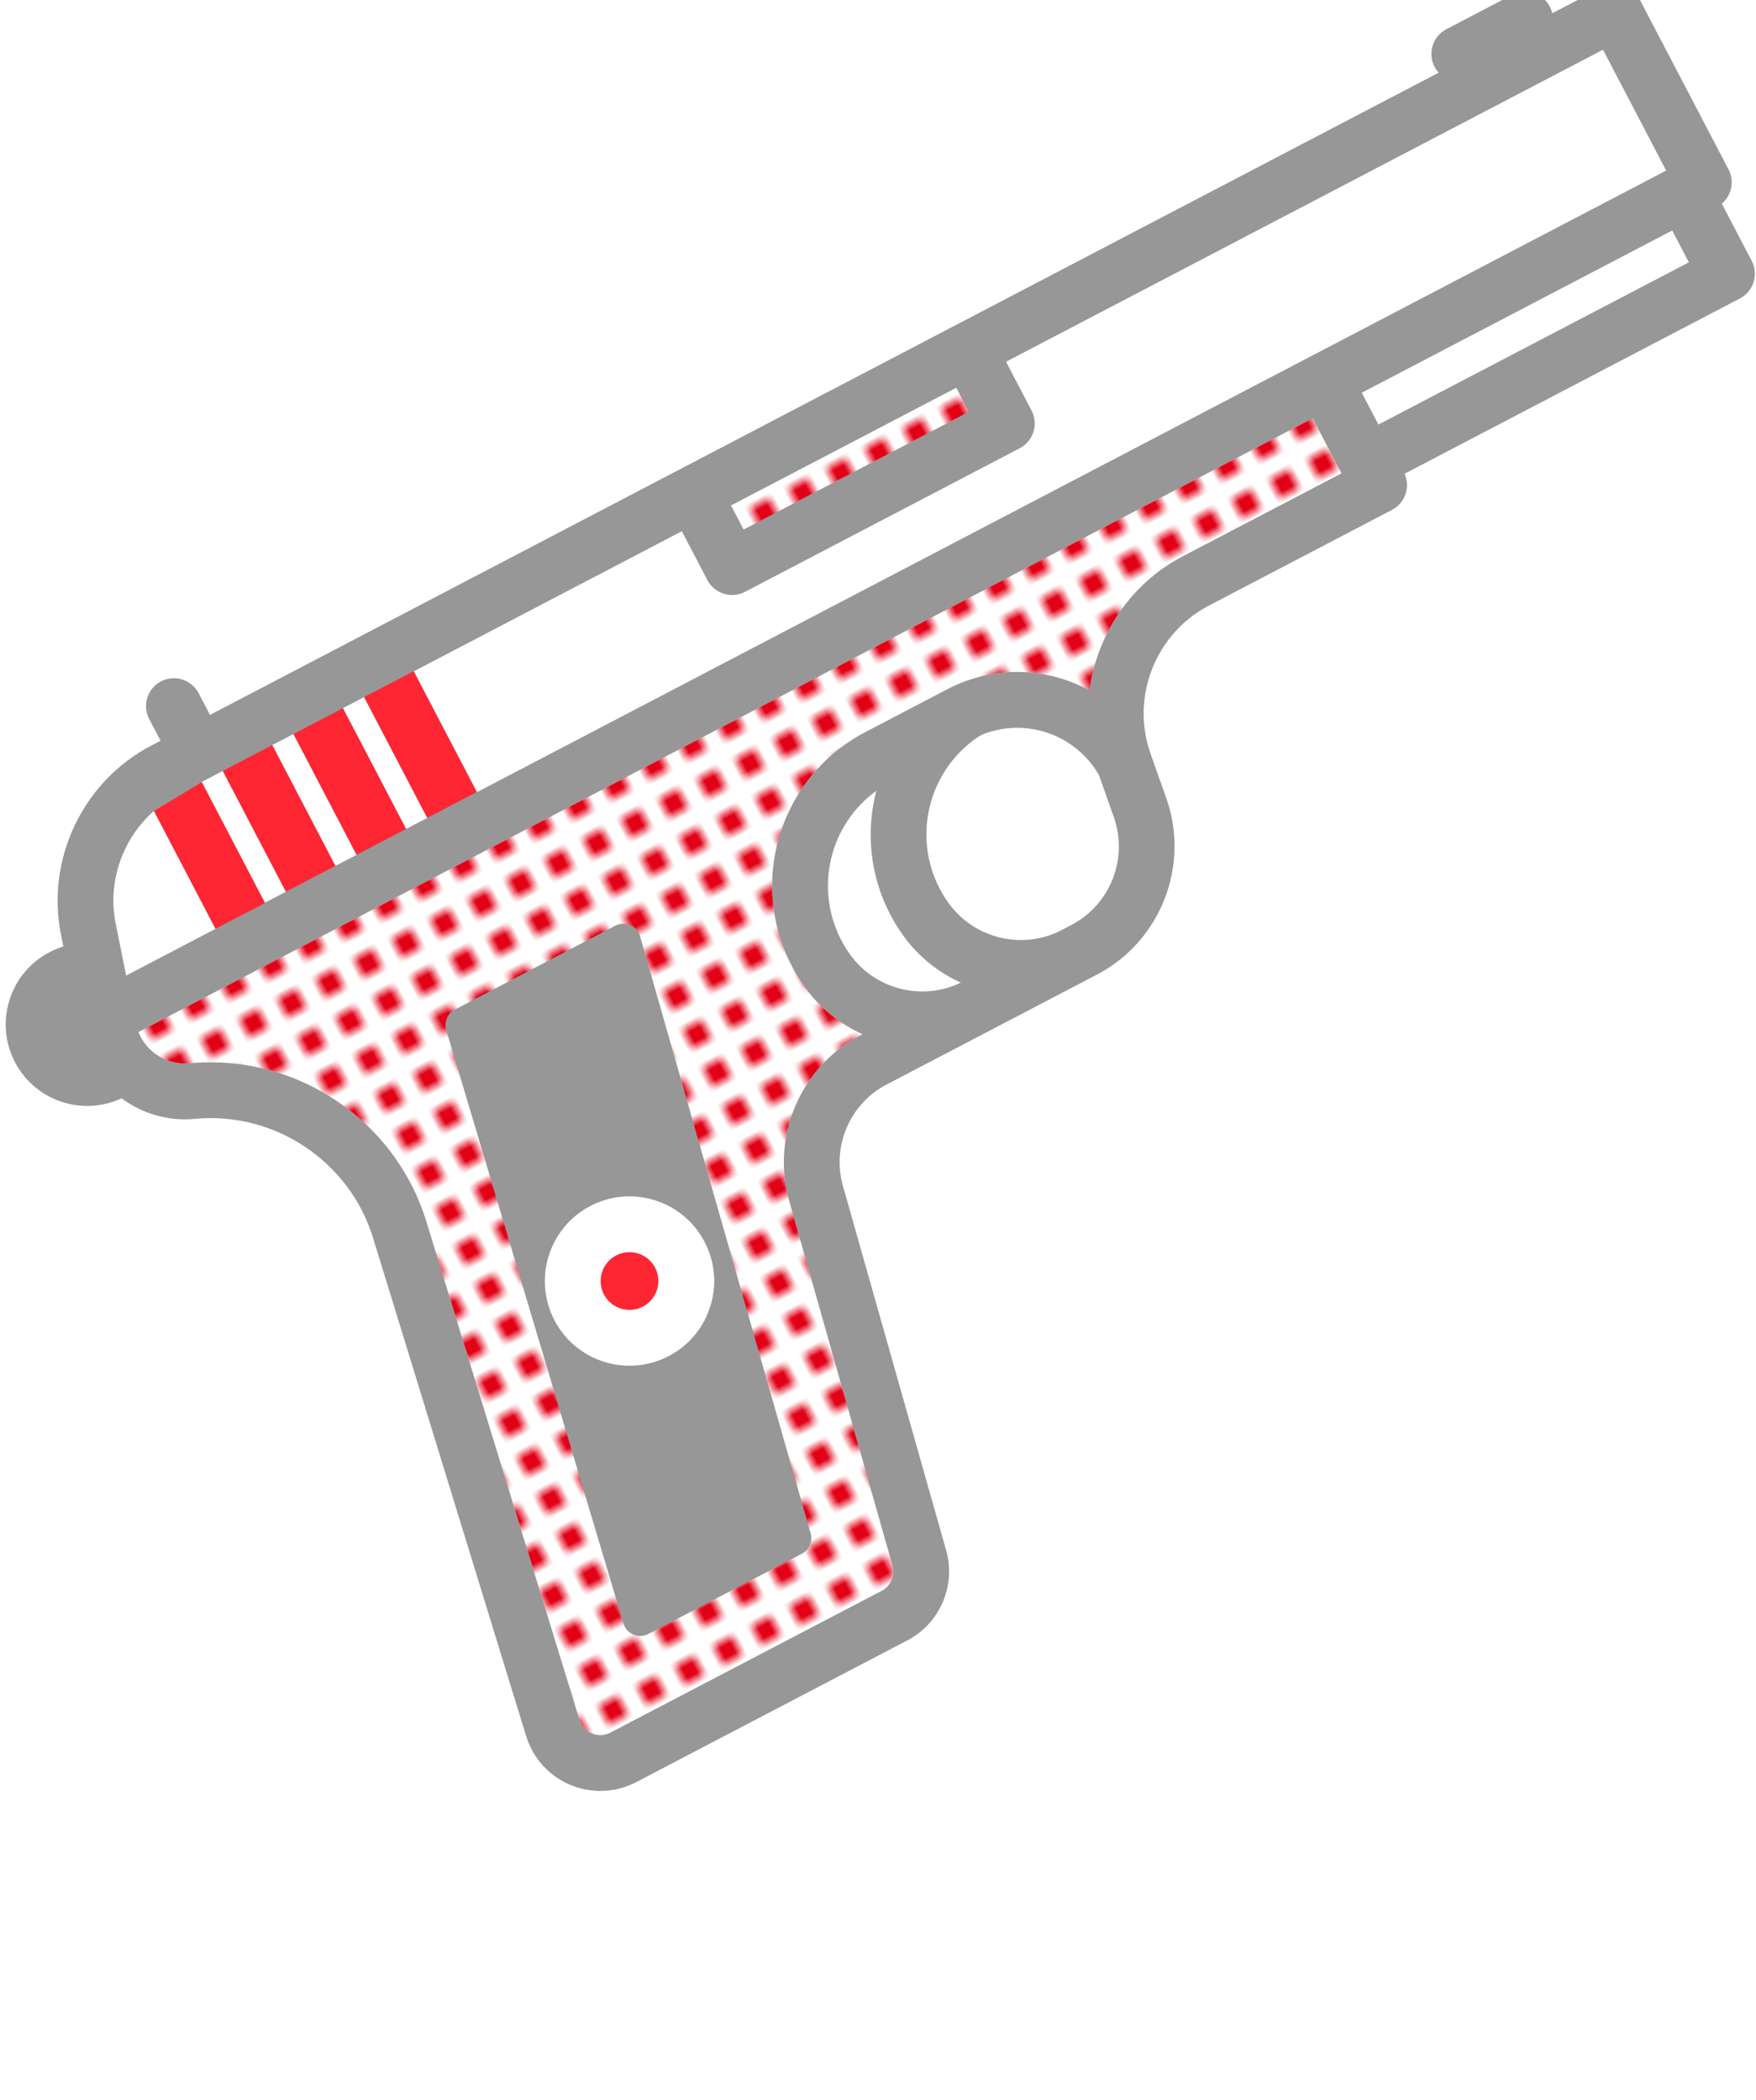 <?xml version="1.0" encoding="utf-8"?>
<!-- Generator: Adobe Illustrator 20.0.0, SVG Export Plug-In . SVG Version: 6.00 Build 0)  -->
<svg version="1.1" id="Layer_1" xmlns="http://www.w3.org/2000/svg" xmlns:xlink="http://www.w3.org/1999/xlink" x="0px" y="0px"
	 viewBox="0 0 179.362 214.504" style="enable-background:new 0 0 179.362 214.504;" xml:space="preserve">
<style type="text/css">
	.st0{fill:none;}
	.st1{fill:#E20016;}
	.st2{fill:#979797;}
	.st3{fill:#FFFFFF;}
	.st4{fill:url(#SVGID_1_);}
	.st5{fill:url(#SVGID_3_);}
	.st6{fill:#FF2634;}
</style>
<pattern  y="174" width="4" height="4" patternUnits="userSpaceOnUse" id="SVGID_2_" viewBox="0 -4 4 4" style="overflow:visible;">
	<g>
		<rect y="-4" class="st0" width="4" height="4"/>
		<g>
			<rect y="-4" class="st0" width="4" height="4"/>
			<rect y="-2" class="st1" width="2" height="2"/>
			<rect x="2" y="-2" class="st0" width="2" height="2"/>
			<rect y="-4" class="st0" width="2" height="2"/>
			<rect x="2" y="-4" class="st0" width="2" height="2"/>
		</g>
	</g>
</pattern>
<pattern  y="174" width="4" height="4" patternUnits="userSpaceOnUse" id="SVGID_4_" viewBox="0 -4 4 4" style="overflow:visible;">
	<g>
		<rect y="-4" class="st0" width="4" height="4"/>
		<g>
			<rect y="-4" class="st0" width="4" height="4"/>
			<rect y="-2" class="st1" width="2" height="2"/>
			<rect x="2" y="-2" class="st0" width="2" height="2"/>
			<rect y="-4" class="st0" width="2" height="2"/>
			<rect x="2" y="-4" class="st0" width="2" height="2"/>
		</g>
	</g>
</pattern>
<g>
	<path class="st2" d="M178.92,26.643l-3.051-5.837c1-0.842,1.319-2.292,0.689-3.499l-9.093-17.394
		c-0.351-0.671-0.951-1.173-1.673-1.399c-0.722-0.226-1.502-0.157-2.173,0.194l-5.07,2.65c-0.053-0.232-0.133-0.462-0.248-0.681
		c-0.729-1.395-2.451-1.934-3.846-1.205l-6.72,3.513c-1.394,0.729-1.934,2.451-1.205,3.846c0.115,0.22,0.258,0.417,0.418,0.593
		L21.449,73.029l-1.16-2.218c-0.729-1.394-2.451-1.934-3.846-1.205c-1.393,0.728-1.932,2.449-1.204,3.843l1.161,2.219l-0.949,0.495
		C8.462,79.815,4.673,87.763,6.232,95.491l0.242,1.195c-0.483,0.149-0.956,0.34-1.415,0.58c-1.973,1.03-3.426,2.768-4.092,4.891
		c-0.665,2.124-0.465,4.378,0.565,6.35c1.064,2.036,2.858,3.449,4.895,4.086c1.918,0.601,4.049,0.504,5.995-0.4
		c2.084,1.558,4.728,2.361,7.507,2.1c8.13-0.768,15.773,4.34,18.172,12.147l15.644,50.913c0.693,2.256,2.342,4.072,4.52,4.981
		c0.226,0.093,0.456,0.179,0.688,0.252c1.996,0.625,4.155,0.436,6.031-0.541l27.712-14.488c3.305-1.728,4.967-5.585,3.95-9.174
		l-10.552-37.264c-1.143-4.04,0.725-8.379,4.447-10.324l21.531-11.255c6.456-3.375,9.495-11.101,7.066-17.973l-1.622-4.593
		c-2.04-5.772,0.511-12.26,5.933-15.096l18.738-9.796c0.67-0.35,1.172-0.952,1.398-1.672c0.209-0.667,0.164-1.382-0.12-2.016
		l34.249-17.904C179.11,29.76,179.649,28.038,178.92,26.643L178.92,26.643z"/>
	<path class="st3" d="M163.735,5.078l6.451,12.345L48.727,80.917l-6.454-12.345l27.372-14.307l2.607,4.987
		c0.363,0.694,0.976,1.178,1.672,1.397c0.695,0.218,1.475,0.17,2.171-0.191l28.066-14.673c0.67-0.349,1.173-0.951,1.399-1.673
		c0.226-0.722,0.157-1.502-0.194-2.172l-2.607-4.987L163.735,5.078z"/>
	<path class="st3" d="M12.887,99.653l-1.068-5.29c-0.87-4.303,0.701-8.703,3.905-11.524l6.294,12.04L12.887,99.653z"/>
	
		<rect x="23.701" y="78.533" transform="matrix(0.886 -0.463 0.463 0.886 -36.773 21.276)" class="st3" width="2.449" height="13.93"/>
	
		<rect x="30.921" y="74.76" transform="matrix(0.886 -0.463 0.463 0.886 -34.203 24.191)" class="st3" width="2.448" height="13.93"/>
	
		<rect x="38.141" y="70.986" transform="matrix(0.886 -0.463 0.463 0.886 -31.633 27.106)" class="st3" width="2.447" height="13.929"/>
	
		<rect x="73.861" y="45.449" transform="matrix(0.886 -0.463 0.463 0.886 -11.817 45.563)" class="st3" width="25.971" height="2.778"/>
	
		<pattern  id="SVGID_1_" xlink:href="#SVGID_2_" patternTransform="matrix(0.975 -0.51 -0.51 -0.975 -5151.799 -15688.368)">
	</pattern>
	<polygon class="st4" points="74.695,51.623 97.711,39.591 98.998,42.053 75.982,54.085 	"/>
	<path class="st2" d="M6.583,105.865c-0.325-0.622-0.39-1.333-0.18-2.003c0.201-0.641,0.634-1.17,1.215-1.502l0.661,3.281
		c0.113,0.563,0.279,1.101,0.473,1.622C7.864,107.206,7.023,106.709,6.583,105.865L6.583,105.865z"/>
	<path class="st3" d="M86.847,97.527c-2.045-2.829-2.76-6.402-1.959-9.797c0.663-2.816,2.312-5.271,4.619-6.95
		c-1.07,4.115-0.678,8.612,1.423,12.631c0.401,0.769,0.859,1.51,1.353,2.194c1.538,2.135,3.579,3.739,5.858,4.771
		C94.221,102.281,89.41,101.09,86.847,97.527L86.847,97.527z"/>
	<path class="st3" d="M113.765,83.462c1.501,4.244-0.348,8.942-4.335,11.026l-0.995,0.52c-3.96,2.07-8.911,0.895-11.53-2.741
		c-0.34-0.468-0.65-0.971-0.926-1.498c-2.817-5.391-1.106-12.06,3.873-15.455c0.234-0.158,0.485-0.29,0.753-0.385
		c4.352-1.576,9.235,0.13,11.636,4.222L113.765,83.462z"/>
	<path class="st3" d="M120.811,56.825c-5.344,2.793-8.776,8.018-9.53,13.709c-4.36-2.394-9.777-2.608-14.538-0.119l-8.367,4.374
		c-4.561,2.384-7.854,6.625-9.035,11.635c-1.179,5.009-0.129,10.273,2.884,14.438c1.54,2.141,3.587,3.748,5.87,4.781l-0.196,0.102
		c-6.098,3.188-9.163,10.306-7.288,16.926l10.549,37.264c0.286,1.005-0.178,2.089-1.107,2.571l-27.712,14.486
		c-0.803,0.421-1.526,0.23-1.883,0.083c-0.359-0.152-1.002-0.532-1.268-1.398l-15.645-50.912c-2.275-7.404-8.098-12.982-15.175-15.2
		c-2.841-0.89-5.883-1.238-8.979-0.945c-2.306,0.217-4.417-1.115-5.253-3.192l119.942-62.701l2.941,5.626L120.811,56.825z"/>
	
		<pattern  id="SVGID_3_" xlink:href="#SVGID_4_" patternTransform="matrix(0.975 -0.51 -0.51 -0.975 -5151.799 -15688.368)">
	</pattern>
	<path class="st5" d="M120.811,56.825c-5.344,2.793-8.776,8.018-9.53,13.709c-4.36-2.394-9.777-2.608-14.538-0.119l-8.367,4.374
		c-4.561,2.384-7.854,6.625-9.035,11.635c-1.179,5.009-0.129,10.273,2.884,14.438c1.54,2.141,3.587,3.748,5.87,4.781l-0.196,0.102
		c-6.098,3.188-9.163,10.306-7.288,16.926l10.549,37.264c0.286,1.005-0.178,2.089-1.107,2.571l-27.712,14.486
		c-0.803,0.421-1.526,0.23-1.883,0.083c-0.359-0.152-1.002-0.532-1.268-1.398l-15.645-50.912c-2.275-7.404-8.098-12.982-15.175-15.2
		c-2.841-0.89-5.883-1.238-8.979-0.945c-2.306,0.217-4.417-1.115-5.253-3.192l119.942-62.701l2.941,5.626L120.811,56.825z"/>
	
		<rect x="137.947" y="31.587" transform="matrix(0.886 -0.463 0.463 0.886 2.249 76)" class="st3" width="35.79" height="3.67"/>
	<path class="st2" d="M81.913,158.708l-15.693,8.204c-0.649,0.339-1.233,0.184-1.52,0.062c-0.29-0.119-0.807-0.43-1.017-1.133
		l-18.105-60.618c-0.245-0.817,0.129-1.699,0.883-2.092l16.38-8.565c0.542-0.283,1.039-0.222,1.357-0.122
		c0.065,0.02,0.123,0.044,0.175,0.064c0.291,0.125,0.81,0.44,1.01,1.149l17.418,60.981
		C83.033,157.447,82.658,158.318,81.913,158.708L81.913,158.708z"/>
	<path class="st3" d="M61.713,139.112c2.204,0.691,4.546,0.483,6.593-0.587c2.048-1.072,3.554-2.875,4.245-5.078
		c0.691-2.205,0.483-4.546-0.587-6.594c-1.07-2.047-2.874-3.555-5.078-4.245c-2.207-0.692-4.546-0.483-6.593,0.587
		c-4.228,2.21-5.869,7.445-3.658,11.673C57.705,136.914,59.51,138.421,61.713,139.112L61.713,139.112z"/>
	<path class="st6" d="M62.932,128.245c0.698-0.365,1.498-0.434,2.249-0.199c0.751,0.235,1.367,0.749,1.732,1.446l0.001,0
		c0.364,0.697,0.434,1.498,0.199,2.249c-0.235,0.751-0.749,1.367-1.448,1.73c-0.699,0.366-1.496,0.437-2.248,0.201
		c-0.751-0.235-1.367-0.749-1.733-1.449C60.932,130.786,61.491,128.998,62.932,128.245L62.932,128.245z"/>
	
		<rect x="40.124" y="69.099" transform="matrix(0.886 -0.463 0.463 0.886 -30.349 28.564)" class="st6" width="5.7" height="13.93"/>
	
		<rect x="32.905" y="72.873" transform="matrix(0.886 -0.463 0.463 0.886 -32.918 25.648)" class="st6" width="5.7" height="13.93"/>
	
		<rect x="25.687" y="76.646" transform="matrix(0.886 -0.463 0.463 0.886 -35.488 22.734)" class="st6" width="5.7" height="13.93"/>
	<polygon class="st6" points="22.018,94.878 27.07,92.238 20.616,79.893 15.725,82.839 	"/>
</g>
</svg>
